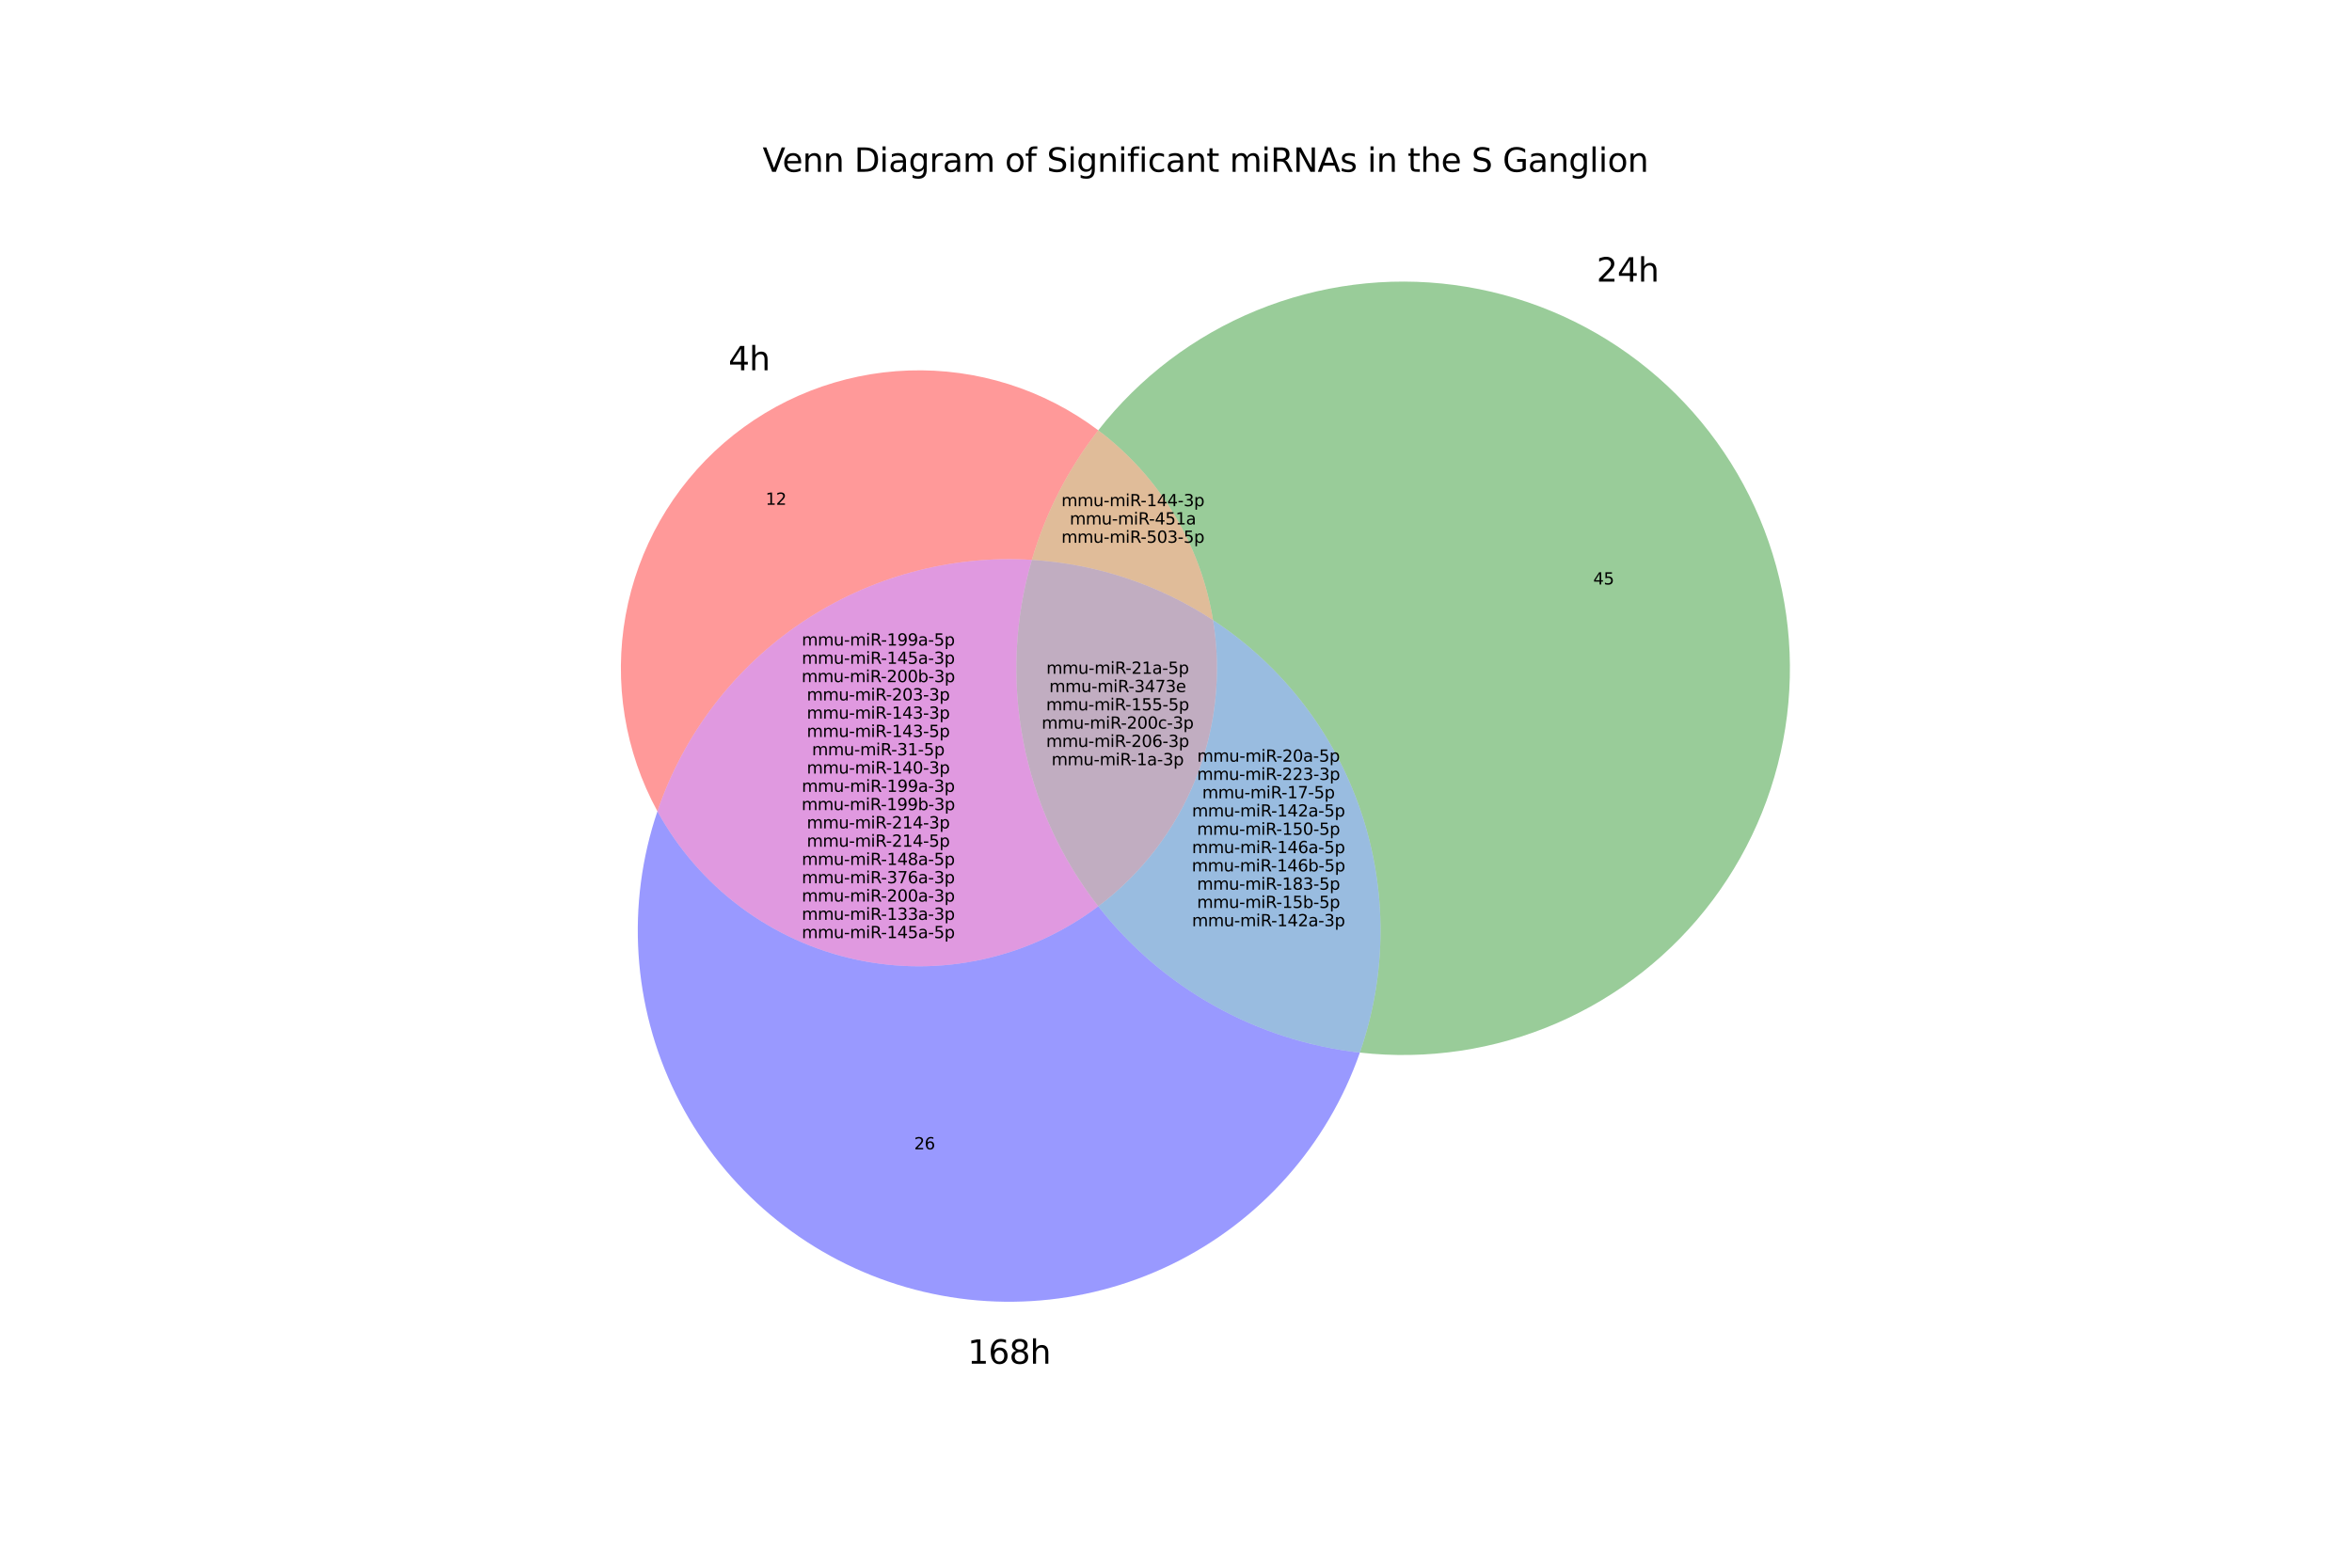 <?xml version="1.0" encoding="utf-8" standalone="no"?>
<!DOCTYPE svg PUBLIC "-//W3C//DTD SVG 1.1//EN"
  "http://www.w3.org/Graphics/SVG/1.1/DTD/svg11.dtd">
<svg xmlns:xlink="http://www.w3.org/1999/xlink" width="864pt" height="576pt" viewBox="0 0 864 576" xmlns="http://www.w3.org/2000/svg" version="1.1">
 <defs>
  <style type="text/css">*{stroke-linejoin: round; stroke-linecap: butt}</style>
 </defs>
 <g id="figure_1">
  <g id="patch_1">
   <path d="M 0 576 
L 864 576 
L 864 0 
L 0 0 
z
" style="fill: #ffffff"/>
  </g>
  <g id="axes_1">
   <g id="patch_2">
    <path d="M 403.444 158.103 
C 383.458 143.045 358.9 135.285 333.89 136.124 
C 308.88 136.964 284.898 146.353 265.966 162.717 
C 247.034 179.082 234.273 201.452 229.822 226.078 
C 225.372 250.703 229.497 276.125 241.504 298.081 
C 251.114 269.729 269.795 245.313 294.647 228.622 
C 319.5 211.931 349.168 203.876 379.049 205.707 
C 381.566 197.092 384.893 188.734 388.986 180.746 
C 393.08 172.759 397.921 165.177 403.444 158.103 
" clip-path="url(#pfe307de432)" style="fill: #ff0000; opacity: 0.4"/>
   </g>
   <g id="patch_3">
    <path d="M 403.444 158.103 
C 414.595 166.504 424.036 176.96 431.259 188.908 
C 438.481 200.856 443.352 214.075 445.608 227.852 
C 471.011 244.539 490.123 269.245 499.892 298.025 
C 509.661 326.805 509.537 358.041 499.542 386.743 
C 524.162 389.514 549.084 385.799 571.825 375.966 
C 594.566 366.134 614.344 350.522 629.19 330.687 
C 644.036 310.851 653.438 287.474 656.461 262.883 
C 659.484 238.293 656.023 213.334 646.423 190.494 
C 636.824 167.654 621.415 147.717 601.732 132.669 
C 582.05 117.622 558.769 107.981 534.211 104.707 
C 509.653 101.433 484.66 104.639 461.723 114.005 
C 438.786 123.371 418.692 138.575 403.444 158.103 
" clip-path="url(#pfe307de432)" style="fill: #008000; opacity: 0.4"/>
   </g>
   <g id="patch_4">
    <path d="M 403.444 158.103 
C 397.921 165.177 393.08 172.759 388.986 180.746 
C 384.893 188.734 381.566 197.092 379.049 205.707 
C 390.867 206.431 402.541 208.69 413.776 212.429 
C 425.011 216.167 435.712 221.352 445.608 227.852 
C 443.352 214.075 438.481 200.856 431.259 188.908 
C 424.036 176.96 414.595 166.504 403.444 158.103 
" clip-path="url(#pfe307de432)" style="fill: #b25900; opacity: 0.4"/>
   </g>
   <g id="patch_5">
    <path d="M 241.504 298.081 
C 229.925 332.242 232.354 369.638 248.254 402.014 
C 264.154 434.39 292.263 459.174 326.376 470.895 
C 360.488 482.616 397.894 480.343 430.336 464.578 
C 462.778 448.812 487.679 420.806 499.542 386.743 
C 480.754 384.628 462.576 378.784 446.075 369.555 
C 429.574 360.325 415.08 347.895 403.444 332.993 
C 390.892 342.45 376.449 349.094 361.1 352.473 
C 345.751 355.852 329.853 355.886 314.489 352.574 
C 299.126 349.262 284.654 342.68 272.061 333.278 
C 259.467 323.875 249.045 311.87 241.504 298.081 
" clip-path="url(#pfe307de432)" style="fill: #0000ff; opacity: 0.4"/>
   </g>
   <g id="patch_6">
    <path d="M 241.504 298.081 
C 249.045 311.87 259.467 323.875 272.061 333.278 
C 284.654 342.68 299.126 349.262 314.489 352.574 
C 329.853 355.886 345.751 355.852 361.1 352.473 
C 376.449 349.094 390.892 342.45 403.444 332.993 
C 389.576 315.232 380.13 294.424 375.889 272.293 
C 371.647 250.162 372.73 227.337 379.049 205.707 
C 349.168 203.876 319.5 211.931 294.647 228.622 
C 269.795 245.313 251.114 269.729 241.504 298.081 
" clip-path="url(#pfe307de432)" style="fill: #b200b2; opacity: 0.4"/>
   </g>
   <g id="patch_7">
    <path d="M 445.608 227.852 
C 448.835 247.555 446.612 267.769 439.181 286.3 
C 431.75 304.83 419.39 320.979 403.444 332.993 
C 415.08 347.895 429.574 360.325 446.075 369.555 
C 462.576 378.784 480.754 384.628 499.542 386.743 
C 509.537 358.041 509.661 326.805 499.892 298.025 
C 490.123 269.245 471.011 244.539 445.608 227.852 
" clip-path="url(#pfe307de432)" style="fill: #0059b2; opacity: 0.4"/>
   </g>
   <g id="patch_8">
    <path d="M 379.049 205.707 
C 372.73 227.337 371.647 250.162 375.889 272.293 
C 380.13 294.424 389.576 315.232 403.444 332.993 
C 419.39 320.979 431.75 304.83 439.181 286.3 
C 446.612 267.769 448.835 247.555 445.608 227.852 
C 435.712 221.352 425.011 216.167 413.776 212.429 
C 402.541 208.69 390.867 206.431 379.049 205.707 
" clip-path="url(#pfe307de432)" style="fill: #663366; opacity: 0.4"/>
   </g>
   <g id="text_1">
    <!-- 12 -->
    <g transform="translate(281.241 185.47) scale(0.06 -0.06)">
     <defs>
      <path id="DejaVuSans-31" d="M 794 531 
L 1825 531 
L 1825 4091 
L 703 3866 
L 703 4441 
L 1819 4666 
L 2450 4666 
L 2450 531 
L 3481 531 
L 3481 0 
L 794 0 
L 794 531 
z
" transform="scale(0.016)"/>
      <path id="DejaVuSans-32" d="M 1228 531 
L 3431 531 
L 3431 0 
L 469 0 
L 469 531 
Q 828 903 1448 1529 
Q 2069 2156 2228 2338 
Q 2531 2678 2651 2914 
Q 2772 3150 2772 3378 
Q 2772 3750 2511 3984 
Q 2250 4219 1831 4219 
Q 1534 4219 1204 4116 
Q 875 4013 500 3803 
L 500 4441 
Q 881 4594 1212 4672 
Q 1544 4750 1819 4750 
Q 2544 4750 2975 4387 
Q 3406 4025 3406 3419 
Q 3406 3131 3298 2873 
Q 3191 2616 2906 2266 
Q 2828 2175 2409 1742 
Q 1991 1309 1228 531 
z
" transform="scale(0.016)"/>
     </defs>
     <use xlink:href="#DejaVuSans-31"/>
     <use xlink:href="#DejaVuSans-32" x="63.623"/>
    </g>
   </g>
   <g id="text_2">
    <!-- 45 -->
    <g transform="translate(585.279 214.751) scale(0.06 -0.06)">
     <defs>
      <path id="DejaVuSans-34" d="M 2419 4116 
L 825 1625 
L 2419 1625 
L 2419 4116 
z
M 2253 4666 
L 3047 4666 
L 3047 1625 
L 3713 1625 
L 3713 1100 
L 3047 1100 
L 3047 0 
L 2419 0 
L 2419 1100 
L 313 1100 
L 313 1709 
L 2253 4666 
z
" transform="scale(0.016)"/>
      <path id="DejaVuSans-35" d="M 691 4666 
L 3169 4666 
L 3169 4134 
L 1269 4134 
L 1269 2991 
Q 1406 3038 1543 3061 
Q 1681 3084 1819 3084 
Q 2600 3084 3056 2656 
Q 3513 2228 3513 1497 
Q 3513 744 3044 326 
Q 2575 -91 1722 -91 
Q 1428 -91 1123 -41 
Q 819 9 494 109 
L 494 744 
Q 775 591 1075 516 
Q 1375 441 1709 441 
Q 2250 441 2565 725 
Q 2881 1009 2881 1497 
Q 2881 1984 2565 2268 
Q 2250 2553 1709 2553 
Q 1456 2553 1204 2497 
Q 953 2441 691 2322 
L 691 4666 
z
" transform="scale(0.016)"/>
     </defs>
     <use xlink:href="#DejaVuSans-34"/>
     <use xlink:href="#DejaVuSans-35" x="63.623"/>
    </g>
   </g>
   <g id="text_3">
    <!-- mmu-miR-144-3p -->
    <g transform="translate(389.899 185.987) scale(0.06 -0.06)">
     <defs>
      <path id="DejaVuSans-6d" d="M 3328 2828 
Q 3544 3216 3844 3400 
Q 4144 3584 4550 3584 
Q 5097 3584 5394 3201 
Q 5691 2819 5691 2113 
L 5691 0 
L 5113 0 
L 5113 2094 
Q 5113 2597 4934 2840 
Q 4756 3084 4391 3084 
Q 3944 3084 3684 2787 
Q 3425 2491 3425 1978 
L 3425 0 
L 2847 0 
L 2847 2094 
Q 2847 2600 2669 2842 
Q 2491 3084 2119 3084 
Q 1678 3084 1418 2786 
Q 1159 2488 1159 1978 
L 1159 0 
L 581 0 
L 581 3500 
L 1159 3500 
L 1159 2956 
Q 1356 3278 1631 3431 
Q 1906 3584 2284 3584 
Q 2666 3584 2933 3390 
Q 3200 3197 3328 2828 
z
" transform="scale(0.016)"/>
      <path id="DejaVuSans-75" d="M 544 1381 
L 544 3500 
L 1119 3500 
L 1119 1403 
Q 1119 906 1312 657 
Q 1506 409 1894 409 
Q 2359 409 2629 706 
Q 2900 1003 2900 1516 
L 2900 3500 
L 3475 3500 
L 3475 0 
L 2900 0 
L 2900 538 
Q 2691 219 2414 64 
Q 2138 -91 1772 -91 
Q 1169 -91 856 284 
Q 544 659 544 1381 
z
M 1991 3584 
L 1991 3584 
z
" transform="scale(0.016)"/>
      <path id="DejaVuSans-2d" d="M 313 2009 
L 1997 2009 
L 1997 1497 
L 313 1497 
L 313 2009 
z
" transform="scale(0.016)"/>
      <path id="DejaVuSans-69" d="M 603 3500 
L 1178 3500 
L 1178 0 
L 603 0 
L 603 3500 
z
M 603 4863 
L 1178 4863 
L 1178 4134 
L 603 4134 
L 603 4863 
z
" transform="scale(0.016)"/>
      <path id="DejaVuSans-52" d="M 2841 2188 
Q 3044 2119 3236 1894 
Q 3428 1669 3622 1275 
L 4263 0 
L 3584 0 
L 2988 1197 
Q 2756 1666 2539 1819 
Q 2322 1972 1947 1972 
L 1259 1972 
L 1259 0 
L 628 0 
L 628 4666 
L 2053 4666 
Q 2853 4666 3247 4331 
Q 3641 3997 3641 3322 
Q 3641 2881 3436 2590 
Q 3231 2300 2841 2188 
z
M 1259 4147 
L 1259 2491 
L 2053 2491 
Q 2509 2491 2742 2702 
Q 2975 2913 2975 3322 
Q 2975 3731 2742 3939 
Q 2509 4147 2053 4147 
L 1259 4147 
z
" transform="scale(0.016)"/>
      <path id="DejaVuSans-33" d="M 2597 2516 
Q 3050 2419 3304 2112 
Q 3559 1806 3559 1356 
Q 3559 666 3084 287 
Q 2609 -91 1734 -91 
Q 1441 -91 1130 -33 
Q 819 25 488 141 
L 488 750 
Q 750 597 1062 519 
Q 1375 441 1716 441 
Q 2309 441 2620 675 
Q 2931 909 2931 1356 
Q 2931 1769 2642 2001 
Q 2353 2234 1838 2234 
L 1294 2234 
L 1294 2753 
L 1863 2753 
Q 2328 2753 2575 2939 
Q 2822 3125 2822 3475 
Q 2822 3834 2567 4026 
Q 2313 4219 1838 4219 
Q 1578 4219 1281 4162 
Q 984 4106 628 3988 
L 628 4550 
Q 988 4650 1302 4700 
Q 1616 4750 1894 4750 
Q 2613 4750 3031 4423 
Q 3450 4097 3450 3541 
Q 3450 3153 3228 2886 
Q 3006 2619 2597 2516 
z
" transform="scale(0.016)"/>
      <path id="DejaVuSans-70" d="M 1159 525 
L 1159 -1331 
L 581 -1331 
L 581 3500 
L 1159 3500 
L 1159 2969 
Q 1341 3281 1617 3432 
Q 1894 3584 2278 3584 
Q 2916 3584 3314 3078 
Q 3713 2572 3713 1747 
Q 3713 922 3314 415 
Q 2916 -91 2278 -91 
Q 1894 -91 1617 61 
Q 1341 213 1159 525 
z
M 3116 1747 
Q 3116 2381 2855 2742 
Q 2594 3103 2138 3103 
Q 1681 3103 1420 2742 
Q 1159 2381 1159 1747 
Q 1159 1113 1420 752 
Q 1681 391 2138 391 
Q 2594 391 2855 752 
Q 3116 1113 3116 1747 
z
" transform="scale(0.016)"/>
     </defs>
     <use xlink:href="#DejaVuSans-6d"/>
     <use xlink:href="#DejaVuSans-6d" x="97.412"/>
     <use xlink:href="#DejaVuSans-75" x="194.824"/>
     <use xlink:href="#DejaVuSans-2d" x="258.203"/>
     <use xlink:href="#DejaVuSans-6d" x="294.287"/>
     <use xlink:href="#DejaVuSans-69" x="391.699"/>
     <use xlink:href="#DejaVuSans-52" x="419.482"/>
     <use xlink:href="#DejaVuSans-2d" x="484.965"/>
     <use xlink:href="#DejaVuSans-31" x="521.049"/>
     <use xlink:href="#DejaVuSans-34" x="584.672"/>
     <use xlink:href="#DejaVuSans-34" x="648.295"/>
     <use xlink:href="#DejaVuSans-2d" x="711.918"/>
     <use xlink:href="#DejaVuSans-33" x="748.002"/>
     <use xlink:href="#DejaVuSans-70" x="811.625"/>
    </g>
    <!-- mmu-miR-451a -->
    <g transform="translate(392.956 192.705) scale(0.06 -0.06)">
     <defs>
      <path id="DejaVuSans-61" d="M 2194 1759 
Q 1497 1759 1228 1600 
Q 959 1441 959 1056 
Q 959 750 1161 570 
Q 1363 391 1709 391 
Q 2188 391 2477 730 
Q 2766 1069 2766 1631 
L 2766 1759 
L 2194 1759 
z
M 3341 1997 
L 3341 0 
L 2766 0 
L 2766 531 
Q 2569 213 2275 61 
Q 1981 -91 1556 -91 
Q 1019 -91 701 211 
Q 384 513 384 1019 
Q 384 1609 779 1909 
Q 1175 2209 1959 2209 
L 2766 2209 
L 2766 2266 
Q 2766 2663 2505 2880 
Q 2244 3097 1772 3097 
Q 1472 3097 1187 3025 
Q 903 2953 641 2809 
L 641 3341 
Q 956 3463 1253 3523 
Q 1550 3584 1831 3584 
Q 2591 3584 2966 3190 
Q 3341 2797 3341 1997 
z
" transform="scale(0.016)"/>
     </defs>
     <use xlink:href="#DejaVuSans-6d"/>
     <use xlink:href="#DejaVuSans-6d" x="97.412"/>
     <use xlink:href="#DejaVuSans-75" x="194.824"/>
     <use xlink:href="#DejaVuSans-2d" x="258.203"/>
     <use xlink:href="#DejaVuSans-6d" x="294.287"/>
     <use xlink:href="#DejaVuSans-69" x="391.699"/>
     <use xlink:href="#DejaVuSans-52" x="419.482"/>
     <use xlink:href="#DejaVuSans-2d" x="484.965"/>
     <use xlink:href="#DejaVuSans-34" x="521.049"/>
     <use xlink:href="#DejaVuSans-35" x="584.672"/>
     <use xlink:href="#DejaVuSans-31" x="648.295"/>
     <use xlink:href="#DejaVuSans-61" x="711.918"/>
    </g>
    <!-- mmu-miR-503-5p -->
    <g transform="translate(389.899 199.424) scale(0.06 -0.06)">
     <defs>
      <path id="DejaVuSans-30" d="M 2034 4250 
Q 1547 4250 1301 3770 
Q 1056 3291 1056 2328 
Q 1056 1369 1301 889 
Q 1547 409 2034 409 
Q 2525 409 2770 889 
Q 3016 1369 3016 2328 
Q 3016 3291 2770 3770 
Q 2525 4250 2034 4250 
z
M 2034 4750 
Q 2819 4750 3233 4129 
Q 3647 3509 3647 2328 
Q 3647 1150 3233 529 
Q 2819 -91 2034 -91 
Q 1250 -91 836 529 
Q 422 1150 422 2328 
Q 422 3509 836 4129 
Q 1250 4750 2034 4750 
z
" transform="scale(0.016)"/>
     </defs>
     <use xlink:href="#DejaVuSans-6d"/>
     <use xlink:href="#DejaVuSans-6d" x="97.412"/>
     <use xlink:href="#DejaVuSans-75" x="194.824"/>
     <use xlink:href="#DejaVuSans-2d" x="258.203"/>
     <use xlink:href="#DejaVuSans-6d" x="294.287"/>
     <use xlink:href="#DejaVuSans-69" x="391.699"/>
     <use xlink:href="#DejaVuSans-52" x="419.482"/>
     <use xlink:href="#DejaVuSans-2d" x="484.965"/>
     <use xlink:href="#DejaVuSans-35" x="521.049"/>
     <use xlink:href="#DejaVuSans-30" x="584.672"/>
     <use xlink:href="#DejaVuSans-33" x="648.295"/>
     <use xlink:href="#DejaVuSans-2d" x="711.918"/>
     <use xlink:href="#DejaVuSans-35" x="748.002"/>
     <use xlink:href="#DejaVuSans-70" x="811.625"/>
    </g>
    <!--  -->
    <g transform="translate(416.152 206.143) scale(0.06 -0.06)"/>
   </g>
   <g id="text_4">
    <!-- 26 -->
    <g transform="translate(335.819 422.297) scale(0.06 -0.06)">
     <defs>
      <path id="DejaVuSans-36" d="M 2113 2584 
Q 1688 2584 1439 2293 
Q 1191 2003 1191 1497 
Q 1191 994 1439 701 
Q 1688 409 2113 409 
Q 2538 409 2786 701 
Q 3034 994 3034 1497 
Q 3034 2003 2786 2293 
Q 2538 2584 2113 2584 
z
M 3366 4563 
L 3366 3988 
Q 3128 4100 2886 4159 
Q 2644 4219 2406 4219 
Q 1781 4219 1451 3797 
Q 1122 3375 1075 2522 
Q 1259 2794 1537 2939 
Q 1816 3084 2150 3084 
Q 2853 3084 3261 2657 
Q 3669 2231 3669 1497 
Q 3669 778 3244 343 
Q 2819 -91 2113 -91 
Q 1303 -91 875 529 
Q 447 1150 447 2328 
Q 447 3434 972 4092 
Q 1497 4750 2381 4750 
Q 2619 4750 2861 4703 
Q 3103 4656 3366 4563 
z
" transform="scale(0.016)"/>
     </defs>
     <use xlink:href="#DejaVuSans-32"/>
     <use xlink:href="#DejaVuSans-36" x="63.623"/>
    </g>
   </g>
   <g id="text_5">
    <!-- mmu-miR-199a-5p -->
    <g transform="translate(294.527 237.192) scale(0.06 -0.06)">
     <defs>
      <path id="DejaVuSans-39" d="M 703 97 
L 703 672 
Q 941 559 1184 500 
Q 1428 441 1663 441 
Q 2288 441 2617 861 
Q 2947 1281 2994 2138 
Q 2813 1869 2534 1725 
Q 2256 1581 1919 1581 
Q 1219 1581 811 2004 
Q 403 2428 403 3163 
Q 403 3881 828 4315 
Q 1253 4750 1959 4750 
Q 2769 4750 3195 4129 
Q 3622 3509 3622 2328 
Q 3622 1225 3098 567 
Q 2575 -91 1691 -91 
Q 1453 -91 1209 -44 
Q 966 3 703 97 
z
M 1959 2075 
Q 2384 2075 2632 2365 
Q 2881 2656 2881 3163 
Q 2881 3666 2632 3958 
Q 2384 4250 1959 4250 
Q 1534 4250 1286 3958 
Q 1038 3666 1038 3163 
Q 1038 2656 1286 2365 
Q 1534 2075 1959 2075 
z
" transform="scale(0.016)"/>
     </defs>
     <use xlink:href="#DejaVuSans-6d"/>
     <use xlink:href="#DejaVuSans-6d" x="97.412"/>
     <use xlink:href="#DejaVuSans-75" x="194.824"/>
     <use xlink:href="#DejaVuSans-2d" x="258.203"/>
     <use xlink:href="#DejaVuSans-6d" x="294.287"/>
     <use xlink:href="#DejaVuSans-69" x="391.699"/>
     <use xlink:href="#DejaVuSans-52" x="419.482"/>
     <use xlink:href="#DejaVuSans-2d" x="484.965"/>
     <use xlink:href="#DejaVuSans-31" x="521.049"/>
     <use xlink:href="#DejaVuSans-39" x="584.672"/>
     <use xlink:href="#DejaVuSans-39" x="648.295"/>
     <use xlink:href="#DejaVuSans-61" x="711.918"/>
     <use xlink:href="#DejaVuSans-2d" x="773.197"/>
     <use xlink:href="#DejaVuSans-35" x="809.281"/>
     <use xlink:href="#DejaVuSans-70" x="872.904"/>
    </g>
    <!-- mmu-miR-145a-3p -->
    <g transform="translate(294.527 243.911) scale(0.06 -0.06)">
     <use xlink:href="#DejaVuSans-6d"/>
     <use xlink:href="#DejaVuSans-6d" x="97.412"/>
     <use xlink:href="#DejaVuSans-75" x="194.824"/>
     <use xlink:href="#DejaVuSans-2d" x="258.203"/>
     <use xlink:href="#DejaVuSans-6d" x="294.287"/>
     <use xlink:href="#DejaVuSans-69" x="391.699"/>
     <use xlink:href="#DejaVuSans-52" x="419.482"/>
     <use xlink:href="#DejaVuSans-2d" x="484.965"/>
     <use xlink:href="#DejaVuSans-31" x="521.049"/>
     <use xlink:href="#DejaVuSans-34" x="584.672"/>
     <use xlink:href="#DejaVuSans-35" x="648.295"/>
     <use xlink:href="#DejaVuSans-61" x="711.918"/>
     <use xlink:href="#DejaVuSans-2d" x="773.197"/>
     <use xlink:href="#DejaVuSans-33" x="809.281"/>
     <use xlink:href="#DejaVuSans-70" x="872.904"/>
    </g>
    <!-- mmu-miR-200b-3p -->
    <g transform="translate(294.461 250.63) scale(0.06 -0.06)">
     <defs>
      <path id="DejaVuSans-62" d="M 3116 1747 
Q 3116 2381 2855 2742 
Q 2594 3103 2138 3103 
Q 1681 3103 1420 2742 
Q 1159 2381 1159 1747 
Q 1159 1113 1420 752 
Q 1681 391 2138 391 
Q 2594 391 2855 752 
Q 3116 1113 3116 1747 
z
M 1159 2969 
Q 1341 3281 1617 3432 
Q 1894 3584 2278 3584 
Q 2916 3584 3314 3078 
Q 3713 2572 3713 1747 
Q 3713 922 3314 415 
Q 2916 -91 2278 -91 
Q 1894 -91 1617 61 
Q 1341 213 1159 525 
L 1159 0 
L 581 0 
L 581 4863 
L 1159 4863 
L 1159 2969 
z
" transform="scale(0.016)"/>
     </defs>
     <use xlink:href="#DejaVuSans-6d"/>
     <use xlink:href="#DejaVuSans-6d" x="97.412"/>
     <use xlink:href="#DejaVuSans-75" x="194.824"/>
     <use xlink:href="#DejaVuSans-2d" x="258.203"/>
     <use xlink:href="#DejaVuSans-6d" x="294.287"/>
     <use xlink:href="#DejaVuSans-69" x="391.699"/>
     <use xlink:href="#DejaVuSans-52" x="419.482"/>
     <use xlink:href="#DejaVuSans-2d" x="484.965"/>
     <use xlink:href="#DejaVuSans-32" x="521.049"/>
     <use xlink:href="#DejaVuSans-30" x="584.672"/>
     <use xlink:href="#DejaVuSans-30" x="648.295"/>
     <use xlink:href="#DejaVuSans-62" x="711.918"/>
     <use xlink:href="#DejaVuSans-2d" x="775.395"/>
     <use xlink:href="#DejaVuSans-33" x="811.479"/>
     <use xlink:href="#DejaVuSans-70" x="875.102"/>
    </g>
    <!-- mmu-miR-203-3p -->
    <g transform="translate(296.366 257.349) scale(0.06 -0.06)">
     <use xlink:href="#DejaVuSans-6d"/>
     <use xlink:href="#DejaVuSans-6d" x="97.412"/>
     <use xlink:href="#DejaVuSans-75" x="194.824"/>
     <use xlink:href="#DejaVuSans-2d" x="258.203"/>
     <use xlink:href="#DejaVuSans-6d" x="294.287"/>
     <use xlink:href="#DejaVuSans-69" x="391.699"/>
     <use xlink:href="#DejaVuSans-52" x="419.482"/>
     <use xlink:href="#DejaVuSans-2d" x="484.965"/>
     <use xlink:href="#DejaVuSans-32" x="521.049"/>
     <use xlink:href="#DejaVuSans-30" x="584.672"/>
     <use xlink:href="#DejaVuSans-33" x="648.295"/>
     <use xlink:href="#DejaVuSans-2d" x="711.918"/>
     <use xlink:href="#DejaVuSans-33" x="748.002"/>
     <use xlink:href="#DejaVuSans-70" x="811.625"/>
    </g>
    <!-- mmu-miR-143-3p -->
    <g transform="translate(296.366 264.067) scale(0.06 -0.06)">
     <use xlink:href="#DejaVuSans-6d"/>
     <use xlink:href="#DejaVuSans-6d" x="97.412"/>
     <use xlink:href="#DejaVuSans-75" x="194.824"/>
     <use xlink:href="#DejaVuSans-2d" x="258.203"/>
     <use xlink:href="#DejaVuSans-6d" x="294.287"/>
     <use xlink:href="#DejaVuSans-69" x="391.699"/>
     <use xlink:href="#DejaVuSans-52" x="419.482"/>
     <use xlink:href="#DejaVuSans-2d" x="484.965"/>
     <use xlink:href="#DejaVuSans-31" x="521.049"/>
     <use xlink:href="#DejaVuSans-34" x="584.672"/>
     <use xlink:href="#DejaVuSans-33" x="648.295"/>
     <use xlink:href="#DejaVuSans-2d" x="711.918"/>
     <use xlink:href="#DejaVuSans-33" x="748.002"/>
     <use xlink:href="#DejaVuSans-70" x="811.625"/>
    </g>
    <!-- mmu-miR-143-5p -->
    <g transform="translate(296.366 270.786) scale(0.06 -0.06)">
     <use xlink:href="#DejaVuSans-6d"/>
     <use xlink:href="#DejaVuSans-6d" x="97.412"/>
     <use xlink:href="#DejaVuSans-75" x="194.824"/>
     <use xlink:href="#DejaVuSans-2d" x="258.203"/>
     <use xlink:href="#DejaVuSans-6d" x="294.287"/>
     <use xlink:href="#DejaVuSans-69" x="391.699"/>
     <use xlink:href="#DejaVuSans-52" x="419.482"/>
     <use xlink:href="#DejaVuSans-2d" x="484.965"/>
     <use xlink:href="#DejaVuSans-31" x="521.049"/>
     <use xlink:href="#DejaVuSans-34" x="584.672"/>
     <use xlink:href="#DejaVuSans-33" x="648.295"/>
     <use xlink:href="#DejaVuSans-2d" x="711.918"/>
     <use xlink:href="#DejaVuSans-35" x="748.002"/>
     <use xlink:href="#DejaVuSans-70" x="811.625"/>
    </g>
    <!-- mmu-miR-31-5p -->
    <g transform="translate(298.274 277.505) scale(0.06 -0.06)">
     <use xlink:href="#DejaVuSans-6d"/>
     <use xlink:href="#DejaVuSans-6d" x="97.412"/>
     <use xlink:href="#DejaVuSans-75" x="194.824"/>
     <use xlink:href="#DejaVuSans-2d" x="258.203"/>
     <use xlink:href="#DejaVuSans-6d" x="294.287"/>
     <use xlink:href="#DejaVuSans-69" x="391.699"/>
     <use xlink:href="#DejaVuSans-52" x="419.482"/>
     <use xlink:href="#DejaVuSans-2d" x="484.965"/>
     <use xlink:href="#DejaVuSans-33" x="521.049"/>
     <use xlink:href="#DejaVuSans-31" x="584.672"/>
     <use xlink:href="#DejaVuSans-2d" x="648.295"/>
     <use xlink:href="#DejaVuSans-35" x="684.379"/>
     <use xlink:href="#DejaVuSans-70" x="748.002"/>
    </g>
    <!-- mmu-miR-140-3p -->
    <g transform="translate(296.366 284.223) scale(0.06 -0.06)">
     <use xlink:href="#DejaVuSans-6d"/>
     <use xlink:href="#DejaVuSans-6d" x="97.412"/>
     <use xlink:href="#DejaVuSans-75" x="194.824"/>
     <use xlink:href="#DejaVuSans-2d" x="258.203"/>
     <use xlink:href="#DejaVuSans-6d" x="294.287"/>
     <use xlink:href="#DejaVuSans-69" x="391.699"/>
     <use xlink:href="#DejaVuSans-52" x="419.482"/>
     <use xlink:href="#DejaVuSans-2d" x="484.965"/>
     <use xlink:href="#DejaVuSans-31" x="521.049"/>
     <use xlink:href="#DejaVuSans-34" x="584.672"/>
     <use xlink:href="#DejaVuSans-30" x="648.295"/>
     <use xlink:href="#DejaVuSans-2d" x="711.918"/>
     <use xlink:href="#DejaVuSans-33" x="748.002"/>
     <use xlink:href="#DejaVuSans-70" x="811.625"/>
    </g>
    <!-- mmu-miR-199a-3p -->
    <g transform="translate(294.527 290.942) scale(0.06 -0.06)">
     <use xlink:href="#DejaVuSans-6d"/>
     <use xlink:href="#DejaVuSans-6d" x="97.412"/>
     <use xlink:href="#DejaVuSans-75" x="194.824"/>
     <use xlink:href="#DejaVuSans-2d" x="258.203"/>
     <use xlink:href="#DejaVuSans-6d" x="294.287"/>
     <use xlink:href="#DejaVuSans-69" x="391.699"/>
     <use xlink:href="#DejaVuSans-52" x="419.482"/>
     <use xlink:href="#DejaVuSans-2d" x="484.965"/>
     <use xlink:href="#DejaVuSans-31" x="521.049"/>
     <use xlink:href="#DejaVuSans-39" x="584.672"/>
     <use xlink:href="#DejaVuSans-39" x="648.295"/>
     <use xlink:href="#DejaVuSans-61" x="711.918"/>
     <use xlink:href="#DejaVuSans-2d" x="773.197"/>
     <use xlink:href="#DejaVuSans-33" x="809.281"/>
     <use xlink:href="#DejaVuSans-70" x="872.904"/>
    </g>
    <!-- mmu-miR-199b-3p -->
    <g transform="translate(294.461 297.661) scale(0.06 -0.06)">
     <use xlink:href="#DejaVuSans-6d"/>
     <use xlink:href="#DejaVuSans-6d" x="97.412"/>
     <use xlink:href="#DejaVuSans-75" x="194.824"/>
     <use xlink:href="#DejaVuSans-2d" x="258.203"/>
     <use xlink:href="#DejaVuSans-6d" x="294.287"/>
     <use xlink:href="#DejaVuSans-69" x="391.699"/>
     <use xlink:href="#DejaVuSans-52" x="419.482"/>
     <use xlink:href="#DejaVuSans-2d" x="484.965"/>
     <use xlink:href="#DejaVuSans-31" x="521.049"/>
     <use xlink:href="#DejaVuSans-39" x="584.672"/>
     <use xlink:href="#DejaVuSans-39" x="648.295"/>
     <use xlink:href="#DejaVuSans-62" x="711.918"/>
     <use xlink:href="#DejaVuSans-2d" x="775.395"/>
     <use xlink:href="#DejaVuSans-33" x="811.479"/>
     <use xlink:href="#DejaVuSans-70" x="875.102"/>
    </g>
    <!-- mmu-miR-214-3p -->
    <g transform="translate(296.366 304.379) scale(0.06 -0.06)">
     <use xlink:href="#DejaVuSans-6d"/>
     <use xlink:href="#DejaVuSans-6d" x="97.412"/>
     <use xlink:href="#DejaVuSans-75" x="194.824"/>
     <use xlink:href="#DejaVuSans-2d" x="258.203"/>
     <use xlink:href="#DejaVuSans-6d" x="294.287"/>
     <use xlink:href="#DejaVuSans-69" x="391.699"/>
     <use xlink:href="#DejaVuSans-52" x="419.482"/>
     <use xlink:href="#DejaVuSans-2d" x="484.965"/>
     <use xlink:href="#DejaVuSans-32" x="521.049"/>
     <use xlink:href="#DejaVuSans-31" x="584.672"/>
     <use xlink:href="#DejaVuSans-34" x="648.295"/>
     <use xlink:href="#DejaVuSans-2d" x="711.918"/>
     <use xlink:href="#DejaVuSans-33" x="748.002"/>
     <use xlink:href="#DejaVuSans-70" x="811.625"/>
    </g>
    <!-- mmu-miR-214-5p -->
    <g transform="translate(296.366 311.098) scale(0.06 -0.06)">
     <use xlink:href="#DejaVuSans-6d"/>
     <use xlink:href="#DejaVuSans-6d" x="97.412"/>
     <use xlink:href="#DejaVuSans-75" x="194.824"/>
     <use xlink:href="#DejaVuSans-2d" x="258.203"/>
     <use xlink:href="#DejaVuSans-6d" x="294.287"/>
     <use xlink:href="#DejaVuSans-69" x="391.699"/>
     <use xlink:href="#DejaVuSans-52" x="419.482"/>
     <use xlink:href="#DejaVuSans-2d" x="484.965"/>
     <use xlink:href="#DejaVuSans-32" x="521.049"/>
     <use xlink:href="#DejaVuSans-31" x="584.672"/>
     <use xlink:href="#DejaVuSans-34" x="648.295"/>
     <use xlink:href="#DejaVuSans-2d" x="711.918"/>
     <use xlink:href="#DejaVuSans-35" x="748.002"/>
     <use xlink:href="#DejaVuSans-70" x="811.625"/>
    </g>
    <!-- mmu-miR-148a-5p -->
    <g transform="translate(294.527 317.817) scale(0.06 -0.06)">
     <defs>
      <path id="DejaVuSans-38" d="M 2034 2216 
Q 1584 2216 1326 1975 
Q 1069 1734 1069 1313 
Q 1069 891 1326 650 
Q 1584 409 2034 409 
Q 2484 409 2743 651 
Q 3003 894 3003 1313 
Q 3003 1734 2745 1975 
Q 2488 2216 2034 2216 
z
M 1403 2484 
Q 997 2584 770 2862 
Q 544 3141 544 3541 
Q 544 4100 942 4425 
Q 1341 4750 2034 4750 
Q 2731 4750 3128 4425 
Q 3525 4100 3525 3541 
Q 3525 3141 3298 2862 
Q 3072 2584 2669 2484 
Q 3125 2378 3379 2068 
Q 3634 1759 3634 1313 
Q 3634 634 3220 271 
Q 2806 -91 2034 -91 
Q 1263 -91 848 271 
Q 434 634 434 1313 
Q 434 1759 690 2068 
Q 947 2378 1403 2484 
z
M 1172 3481 
Q 1172 3119 1398 2916 
Q 1625 2713 2034 2713 
Q 2441 2713 2670 2916 
Q 2900 3119 2900 3481 
Q 2900 3844 2670 4047 
Q 2441 4250 2034 4250 
Q 1625 4250 1398 4047 
Q 1172 3844 1172 3481 
z
" transform="scale(0.016)"/>
     </defs>
     <use xlink:href="#DejaVuSans-6d"/>
     <use xlink:href="#DejaVuSans-6d" x="97.412"/>
     <use xlink:href="#DejaVuSans-75" x="194.824"/>
     <use xlink:href="#DejaVuSans-2d" x="258.203"/>
     <use xlink:href="#DejaVuSans-6d" x="294.287"/>
     <use xlink:href="#DejaVuSans-69" x="391.699"/>
     <use xlink:href="#DejaVuSans-52" x="419.482"/>
     <use xlink:href="#DejaVuSans-2d" x="484.965"/>
     <use xlink:href="#DejaVuSans-31" x="521.049"/>
     <use xlink:href="#DejaVuSans-34" x="584.672"/>
     <use xlink:href="#DejaVuSans-38" x="648.295"/>
     <use xlink:href="#DejaVuSans-61" x="711.918"/>
     <use xlink:href="#DejaVuSans-2d" x="773.197"/>
     <use xlink:href="#DejaVuSans-35" x="809.281"/>
     <use xlink:href="#DejaVuSans-70" x="872.904"/>
    </g>
    <!-- mmu-miR-376a-3p -->
    <g transform="translate(294.527 324.535) scale(0.06 -0.06)">
     <defs>
      <path id="DejaVuSans-37" d="M 525 4666 
L 3525 4666 
L 3525 4397 
L 1831 0 
L 1172 0 
L 2766 4134 
L 525 4134 
L 525 4666 
z
" transform="scale(0.016)"/>
     </defs>
     <use xlink:href="#DejaVuSans-6d"/>
     <use xlink:href="#DejaVuSans-6d" x="97.412"/>
     <use xlink:href="#DejaVuSans-75" x="194.824"/>
     <use xlink:href="#DejaVuSans-2d" x="258.203"/>
     <use xlink:href="#DejaVuSans-6d" x="294.287"/>
     <use xlink:href="#DejaVuSans-69" x="391.699"/>
     <use xlink:href="#DejaVuSans-52" x="419.482"/>
     <use xlink:href="#DejaVuSans-2d" x="484.965"/>
     <use xlink:href="#DejaVuSans-33" x="521.049"/>
     <use xlink:href="#DejaVuSans-37" x="584.672"/>
     <use xlink:href="#DejaVuSans-36" x="648.295"/>
     <use xlink:href="#DejaVuSans-61" x="711.918"/>
     <use xlink:href="#DejaVuSans-2d" x="773.197"/>
     <use xlink:href="#DejaVuSans-33" x="809.281"/>
     <use xlink:href="#DejaVuSans-70" x="872.904"/>
    </g>
    <!-- mmu-miR-200a-3p -->
    <g transform="translate(294.527 331.254) scale(0.06 -0.06)">
     <use xlink:href="#DejaVuSans-6d"/>
     <use xlink:href="#DejaVuSans-6d" x="97.412"/>
     <use xlink:href="#DejaVuSans-75" x="194.824"/>
     <use xlink:href="#DejaVuSans-2d" x="258.203"/>
     <use xlink:href="#DejaVuSans-6d" x="294.287"/>
     <use xlink:href="#DejaVuSans-69" x="391.699"/>
     <use xlink:href="#DejaVuSans-52" x="419.482"/>
     <use xlink:href="#DejaVuSans-2d" x="484.965"/>
     <use xlink:href="#DejaVuSans-32" x="521.049"/>
     <use xlink:href="#DejaVuSans-30" x="584.672"/>
     <use xlink:href="#DejaVuSans-30" x="648.295"/>
     <use xlink:href="#DejaVuSans-61" x="711.918"/>
     <use xlink:href="#DejaVuSans-2d" x="773.197"/>
     <use xlink:href="#DejaVuSans-33" x="809.281"/>
     <use xlink:href="#DejaVuSans-70" x="872.904"/>
    </g>
    <!-- mmu-miR-133a-3p -->
    <g transform="translate(294.527 337.973) scale(0.06 -0.06)">
     <use xlink:href="#DejaVuSans-6d"/>
     <use xlink:href="#DejaVuSans-6d" x="97.412"/>
     <use xlink:href="#DejaVuSans-75" x="194.824"/>
     <use xlink:href="#DejaVuSans-2d" x="258.203"/>
     <use xlink:href="#DejaVuSans-6d" x="294.287"/>
     <use xlink:href="#DejaVuSans-69" x="391.699"/>
     <use xlink:href="#DejaVuSans-52" x="419.482"/>
     <use xlink:href="#DejaVuSans-2d" x="484.965"/>
     <use xlink:href="#DejaVuSans-31" x="521.049"/>
     <use xlink:href="#DejaVuSans-33" x="584.672"/>
     <use xlink:href="#DejaVuSans-33" x="648.295"/>
     <use xlink:href="#DejaVuSans-61" x="711.918"/>
     <use xlink:href="#DejaVuSans-2d" x="773.197"/>
     <use xlink:href="#DejaVuSans-33" x="809.281"/>
     <use xlink:href="#DejaVuSans-70" x="872.904"/>
    </g>
    <!-- mmu-miR-145a-5p -->
    <g transform="translate(294.527 344.691) scale(0.06 -0.06)">
     <use xlink:href="#DejaVuSans-6d"/>
     <use xlink:href="#DejaVuSans-6d" x="97.412"/>
     <use xlink:href="#DejaVuSans-75" x="194.824"/>
     <use xlink:href="#DejaVuSans-2d" x="258.203"/>
     <use xlink:href="#DejaVuSans-6d" x="294.287"/>
     <use xlink:href="#DejaVuSans-69" x="391.699"/>
     <use xlink:href="#DejaVuSans-52" x="419.482"/>
     <use xlink:href="#DejaVuSans-2d" x="484.965"/>
     <use xlink:href="#DejaVuSans-31" x="521.049"/>
     <use xlink:href="#DejaVuSans-34" x="584.672"/>
     <use xlink:href="#DejaVuSans-35" x="648.295"/>
     <use xlink:href="#DejaVuSans-61" x="711.918"/>
     <use xlink:href="#DejaVuSans-2d" x="773.197"/>
     <use xlink:href="#DejaVuSans-35" x="809.281"/>
     <use xlink:href="#DejaVuSans-70" x="872.904"/>
    </g>
    <!--  -->
    <g transform="translate(322.618 351.41) scale(0.06 -0.06)"/>
   </g>
   <g id="text_6">
    <!-- mmu-miR-20a-5p -->
    <g transform="translate(439.779 279.856) scale(0.06 -0.06)">
     <use xlink:href="#DejaVuSans-6d"/>
     <use xlink:href="#DejaVuSans-6d" x="97.412"/>
     <use xlink:href="#DejaVuSans-75" x="194.824"/>
     <use xlink:href="#DejaVuSans-2d" x="258.203"/>
     <use xlink:href="#DejaVuSans-6d" x="294.287"/>
     <use xlink:href="#DejaVuSans-69" x="391.699"/>
     <use xlink:href="#DejaVuSans-52" x="419.482"/>
     <use xlink:href="#DejaVuSans-2d" x="484.965"/>
     <use xlink:href="#DejaVuSans-32" x="521.049"/>
     <use xlink:href="#DejaVuSans-30" x="584.672"/>
     <use xlink:href="#DejaVuSans-61" x="648.295"/>
     <use xlink:href="#DejaVuSans-2d" x="709.574"/>
     <use xlink:href="#DejaVuSans-35" x="745.658"/>
     <use xlink:href="#DejaVuSans-70" x="809.281"/>
    </g>
    <!-- mmu-miR-223-3p -->
    <g transform="translate(439.709 286.575) scale(0.06 -0.06)">
     <use xlink:href="#DejaVuSans-6d"/>
     <use xlink:href="#DejaVuSans-6d" x="97.412"/>
     <use xlink:href="#DejaVuSans-75" x="194.824"/>
     <use xlink:href="#DejaVuSans-2d" x="258.203"/>
     <use xlink:href="#DejaVuSans-6d" x="294.287"/>
     <use xlink:href="#DejaVuSans-69" x="391.699"/>
     <use xlink:href="#DejaVuSans-52" x="419.482"/>
     <use xlink:href="#DejaVuSans-2d" x="484.965"/>
     <use xlink:href="#DejaVuSans-32" x="521.049"/>
     <use xlink:href="#DejaVuSans-32" x="584.672"/>
     <use xlink:href="#DejaVuSans-33" x="648.295"/>
     <use xlink:href="#DejaVuSans-2d" x="711.918"/>
     <use xlink:href="#DejaVuSans-33" x="748.002"/>
     <use xlink:href="#DejaVuSans-70" x="811.625"/>
    </g>
    <!-- mmu-miR-17-5p -->
    <g transform="translate(441.618 293.294) scale(0.06 -0.06)">
     <use xlink:href="#DejaVuSans-6d"/>
     <use xlink:href="#DejaVuSans-6d" x="97.412"/>
     <use xlink:href="#DejaVuSans-75" x="194.824"/>
     <use xlink:href="#DejaVuSans-2d" x="258.203"/>
     <use xlink:href="#DejaVuSans-6d" x="294.287"/>
     <use xlink:href="#DejaVuSans-69" x="391.699"/>
     <use xlink:href="#DejaVuSans-52" x="419.482"/>
     <use xlink:href="#DejaVuSans-2d" x="484.965"/>
     <use xlink:href="#DejaVuSans-31" x="521.049"/>
     <use xlink:href="#DejaVuSans-37" x="584.672"/>
     <use xlink:href="#DejaVuSans-2d" x="648.295"/>
     <use xlink:href="#DejaVuSans-35" x="684.379"/>
     <use xlink:href="#DejaVuSans-70" x="748.002"/>
    </g>
    <!-- mmu-miR-142a-5p -->
    <g transform="translate(437.871 300.012) scale(0.06 -0.06)">
     <use xlink:href="#DejaVuSans-6d"/>
     <use xlink:href="#DejaVuSans-6d" x="97.412"/>
     <use xlink:href="#DejaVuSans-75" x="194.824"/>
     <use xlink:href="#DejaVuSans-2d" x="258.203"/>
     <use xlink:href="#DejaVuSans-6d" x="294.287"/>
     <use xlink:href="#DejaVuSans-69" x="391.699"/>
     <use xlink:href="#DejaVuSans-52" x="419.482"/>
     <use xlink:href="#DejaVuSans-2d" x="484.965"/>
     <use xlink:href="#DejaVuSans-31" x="521.049"/>
     <use xlink:href="#DejaVuSans-34" x="584.672"/>
     <use xlink:href="#DejaVuSans-32" x="648.295"/>
     <use xlink:href="#DejaVuSans-61" x="711.918"/>
     <use xlink:href="#DejaVuSans-2d" x="773.197"/>
     <use xlink:href="#DejaVuSans-35" x="809.281"/>
     <use xlink:href="#DejaVuSans-70" x="872.904"/>
    </g>
    <!-- mmu-miR-150-5p -->
    <g transform="translate(439.709 306.731) scale(0.06 -0.06)">
     <use xlink:href="#DejaVuSans-6d"/>
     <use xlink:href="#DejaVuSans-6d" x="97.412"/>
     <use xlink:href="#DejaVuSans-75" x="194.824"/>
     <use xlink:href="#DejaVuSans-2d" x="258.203"/>
     <use xlink:href="#DejaVuSans-6d" x="294.287"/>
     <use xlink:href="#DejaVuSans-69" x="391.699"/>
     <use xlink:href="#DejaVuSans-52" x="419.482"/>
     <use xlink:href="#DejaVuSans-2d" x="484.965"/>
     <use xlink:href="#DejaVuSans-31" x="521.049"/>
     <use xlink:href="#DejaVuSans-35" x="584.672"/>
     <use xlink:href="#DejaVuSans-30" x="648.295"/>
     <use xlink:href="#DejaVuSans-2d" x="711.918"/>
     <use xlink:href="#DejaVuSans-35" x="748.002"/>
     <use xlink:href="#DejaVuSans-70" x="811.625"/>
    </g>
    <!-- mmu-miR-146a-5p -->
    <g transform="translate(437.871 313.45) scale(0.06 -0.06)">
     <use xlink:href="#DejaVuSans-6d"/>
     <use xlink:href="#DejaVuSans-6d" x="97.412"/>
     <use xlink:href="#DejaVuSans-75" x="194.824"/>
     <use xlink:href="#DejaVuSans-2d" x="258.203"/>
     <use xlink:href="#DejaVuSans-6d" x="294.287"/>
     <use xlink:href="#DejaVuSans-69" x="391.699"/>
     <use xlink:href="#DejaVuSans-52" x="419.482"/>
     <use xlink:href="#DejaVuSans-2d" x="484.965"/>
     <use xlink:href="#DejaVuSans-31" x="521.049"/>
     <use xlink:href="#DejaVuSans-34" x="584.672"/>
     <use xlink:href="#DejaVuSans-36" x="648.295"/>
     <use xlink:href="#DejaVuSans-61" x="711.918"/>
     <use xlink:href="#DejaVuSans-2d" x="773.197"/>
     <use xlink:href="#DejaVuSans-35" x="809.281"/>
     <use xlink:href="#DejaVuSans-70" x="872.904"/>
    </g>
    <!-- mmu-miR-146b-5p -->
    <g transform="translate(437.805 320.169) scale(0.06 -0.06)">
     <use xlink:href="#DejaVuSans-6d"/>
     <use xlink:href="#DejaVuSans-6d" x="97.412"/>
     <use xlink:href="#DejaVuSans-75" x="194.824"/>
     <use xlink:href="#DejaVuSans-2d" x="258.203"/>
     <use xlink:href="#DejaVuSans-6d" x="294.287"/>
     <use xlink:href="#DejaVuSans-69" x="391.699"/>
     <use xlink:href="#DejaVuSans-52" x="419.482"/>
     <use xlink:href="#DejaVuSans-2d" x="484.965"/>
     <use xlink:href="#DejaVuSans-31" x="521.049"/>
     <use xlink:href="#DejaVuSans-34" x="584.672"/>
     <use xlink:href="#DejaVuSans-36" x="648.295"/>
     <use xlink:href="#DejaVuSans-62" x="711.918"/>
     <use xlink:href="#DejaVuSans-2d" x="775.395"/>
     <use xlink:href="#DejaVuSans-35" x="811.479"/>
     <use xlink:href="#DejaVuSans-70" x="875.102"/>
    </g>
    <!-- mmu-miR-183-5p -->
    <g transform="translate(439.709 326.887) scale(0.06 -0.06)">
     <use xlink:href="#DejaVuSans-6d"/>
     <use xlink:href="#DejaVuSans-6d" x="97.412"/>
     <use xlink:href="#DejaVuSans-75" x="194.824"/>
     <use xlink:href="#DejaVuSans-2d" x="258.203"/>
     <use xlink:href="#DejaVuSans-6d" x="294.287"/>
     <use xlink:href="#DejaVuSans-69" x="391.699"/>
     <use xlink:href="#DejaVuSans-52" x="419.482"/>
     <use xlink:href="#DejaVuSans-2d" x="484.965"/>
     <use xlink:href="#DejaVuSans-31" x="521.049"/>
     <use xlink:href="#DejaVuSans-38" x="584.672"/>
     <use xlink:href="#DejaVuSans-33" x="648.295"/>
     <use xlink:href="#DejaVuSans-2d" x="711.918"/>
     <use xlink:href="#DejaVuSans-35" x="748.002"/>
     <use xlink:href="#DejaVuSans-70" x="811.625"/>
    </g>
    <!-- mmu-miR-15b-5p -->
    <g transform="translate(439.713 333.606) scale(0.06 -0.06)">
     <use xlink:href="#DejaVuSans-6d"/>
     <use xlink:href="#DejaVuSans-6d" x="97.412"/>
     <use xlink:href="#DejaVuSans-75" x="194.824"/>
     <use xlink:href="#DejaVuSans-2d" x="258.203"/>
     <use xlink:href="#DejaVuSans-6d" x="294.287"/>
     <use xlink:href="#DejaVuSans-69" x="391.699"/>
     <use xlink:href="#DejaVuSans-52" x="419.482"/>
     <use xlink:href="#DejaVuSans-2d" x="484.965"/>
     <use xlink:href="#DejaVuSans-31" x="521.049"/>
     <use xlink:href="#DejaVuSans-35" x="584.672"/>
     <use xlink:href="#DejaVuSans-62" x="648.295"/>
     <use xlink:href="#DejaVuSans-2d" x="711.771"/>
     <use xlink:href="#DejaVuSans-35" x="747.855"/>
     <use xlink:href="#DejaVuSans-70" x="811.479"/>
    </g>
    <!-- mmu-miR-142a-3p -->
    <g transform="translate(437.871 340.325) scale(0.06 -0.06)">
     <use xlink:href="#DejaVuSans-6d"/>
     <use xlink:href="#DejaVuSans-6d" x="97.412"/>
     <use xlink:href="#DejaVuSans-75" x="194.824"/>
     <use xlink:href="#DejaVuSans-2d" x="258.203"/>
     <use xlink:href="#DejaVuSans-6d" x="294.287"/>
     <use xlink:href="#DejaVuSans-69" x="391.699"/>
     <use xlink:href="#DejaVuSans-52" x="419.482"/>
     <use xlink:href="#DejaVuSans-2d" x="484.965"/>
     <use xlink:href="#DejaVuSans-31" x="521.049"/>
     <use xlink:href="#DejaVuSans-34" x="584.672"/>
     <use xlink:href="#DejaVuSans-32" x="648.295"/>
     <use xlink:href="#DejaVuSans-61" x="711.918"/>
     <use xlink:href="#DejaVuSans-2d" x="773.197"/>
     <use xlink:href="#DejaVuSans-33" x="809.281"/>
     <use xlink:href="#DejaVuSans-70" x="872.904"/>
    </g>
    <!--  -->
    <g transform="translate(465.962 347.043) scale(0.06 -0.06)"/>
   </g>
   <g id="text_7">
    <!-- mmu-miR-21a-5p -->
    <g transform="translate(384.362 247.569) scale(0.06 -0.06)">
     <use xlink:href="#DejaVuSans-6d"/>
     <use xlink:href="#DejaVuSans-6d" x="97.412"/>
     <use xlink:href="#DejaVuSans-75" x="194.824"/>
     <use xlink:href="#DejaVuSans-2d" x="258.203"/>
     <use xlink:href="#DejaVuSans-6d" x="294.287"/>
     <use xlink:href="#DejaVuSans-69" x="391.699"/>
     <use xlink:href="#DejaVuSans-52" x="419.482"/>
     <use xlink:href="#DejaVuSans-2d" x="484.965"/>
     <use xlink:href="#DejaVuSans-32" x="521.049"/>
     <use xlink:href="#DejaVuSans-31" x="584.672"/>
     <use xlink:href="#DejaVuSans-61" x="648.295"/>
     <use xlink:href="#DejaVuSans-2d" x="709.574"/>
     <use xlink:href="#DejaVuSans-35" x="745.658"/>
     <use xlink:href="#DejaVuSans-70" x="809.281"/>
    </g>
    <!-- mmu-miR-3473e -->
    <g transform="translate(385.432 254.288) scale(0.06 -0.06)">
     <defs>
      <path id="DejaVuSans-65" d="M 3597 1894 
L 3597 1613 
L 953 1613 
Q 991 1019 1311 708 
Q 1631 397 2203 397 
Q 2534 397 2845 478 
Q 3156 559 3463 722 
L 3463 178 
Q 3153 47 2828 -22 
Q 2503 -91 2169 -91 
Q 1331 -91 842 396 
Q 353 884 353 1716 
Q 353 2575 817 3079 
Q 1281 3584 2069 3584 
Q 2775 3584 3186 3129 
Q 3597 2675 3597 1894 
z
M 3022 2063 
Q 3016 2534 2758 2815 
Q 2500 3097 2075 3097 
Q 1594 3097 1305 2825 
Q 1016 2553 972 2059 
L 3022 2063 
z
" transform="scale(0.016)"/>
     </defs>
     <use xlink:href="#DejaVuSans-6d"/>
     <use xlink:href="#DejaVuSans-6d" x="97.412"/>
     <use xlink:href="#DejaVuSans-75" x="194.824"/>
     <use xlink:href="#DejaVuSans-2d" x="258.203"/>
     <use xlink:href="#DejaVuSans-6d" x="294.287"/>
     <use xlink:href="#DejaVuSans-69" x="391.699"/>
     <use xlink:href="#DejaVuSans-52" x="419.482"/>
     <use xlink:href="#DejaVuSans-2d" x="484.965"/>
     <use xlink:href="#DejaVuSans-33" x="521.049"/>
     <use xlink:href="#DejaVuSans-34" x="584.672"/>
     <use xlink:href="#DejaVuSans-37" x="648.295"/>
     <use xlink:href="#DejaVuSans-33" x="711.918"/>
     <use xlink:href="#DejaVuSans-65" x="775.541"/>
    </g>
    <!-- mmu-miR-155-5p -->
    <g transform="translate(384.291 261.006) scale(0.06 -0.06)">
     <use xlink:href="#DejaVuSans-6d"/>
     <use xlink:href="#DejaVuSans-6d" x="97.412"/>
     <use xlink:href="#DejaVuSans-75" x="194.824"/>
     <use xlink:href="#DejaVuSans-2d" x="258.203"/>
     <use xlink:href="#DejaVuSans-6d" x="294.287"/>
     <use xlink:href="#DejaVuSans-69" x="391.699"/>
     <use xlink:href="#DejaVuSans-52" x="419.482"/>
     <use xlink:href="#DejaVuSans-2d" x="484.965"/>
     <use xlink:href="#DejaVuSans-31" x="521.049"/>
     <use xlink:href="#DejaVuSans-35" x="584.672"/>
     <use xlink:href="#DejaVuSans-35" x="648.295"/>
     <use xlink:href="#DejaVuSans-2d" x="711.918"/>
     <use xlink:href="#DejaVuSans-35" x="748.002"/>
     <use xlink:href="#DejaVuSans-70" x="811.625"/>
    </g>
    <!-- mmu-miR-200c-3p -->
    <g transform="translate(382.642 267.725) scale(0.06 -0.06)">
     <defs>
      <path id="DejaVuSans-63" d="M 3122 3366 
L 3122 2828 
Q 2878 2963 2633 3030 
Q 2388 3097 2138 3097 
Q 1578 3097 1268 2742 
Q 959 2388 959 1747 
Q 959 1106 1268 751 
Q 1578 397 2138 397 
Q 2388 397 2633 464 
Q 2878 531 3122 666 
L 3122 134 
Q 2881 22 2623 -34 
Q 2366 -91 2075 -91 
Q 1284 -91 818 406 
Q 353 903 353 1747 
Q 353 2603 823 3093 
Q 1294 3584 2113 3584 
Q 2378 3584 2631 3529 
Q 2884 3475 3122 3366 
z
" transform="scale(0.016)"/>
     </defs>
     <use xlink:href="#DejaVuSans-6d"/>
     <use xlink:href="#DejaVuSans-6d" x="97.412"/>
     <use xlink:href="#DejaVuSans-75" x="194.824"/>
     <use xlink:href="#DejaVuSans-2d" x="258.203"/>
     <use xlink:href="#DejaVuSans-6d" x="294.287"/>
     <use xlink:href="#DejaVuSans-69" x="391.699"/>
     <use xlink:href="#DejaVuSans-52" x="419.482"/>
     <use xlink:href="#DejaVuSans-2d" x="484.965"/>
     <use xlink:href="#DejaVuSans-32" x="521.049"/>
     <use xlink:href="#DejaVuSans-30" x="584.672"/>
     <use xlink:href="#DejaVuSans-30" x="648.295"/>
     <use xlink:href="#DejaVuSans-63" x="711.918"/>
     <use xlink:href="#DejaVuSans-2d" x="766.898"/>
     <use xlink:href="#DejaVuSans-33" x="802.982"/>
     <use xlink:href="#DejaVuSans-70" x="866.605"/>
    </g>
    <!-- mmu-miR-206-3p -->
    <g transform="translate(384.291 274.444) scale(0.06 -0.06)">
     <use xlink:href="#DejaVuSans-6d"/>
     <use xlink:href="#DejaVuSans-6d" x="97.412"/>
     <use xlink:href="#DejaVuSans-75" x="194.824"/>
     <use xlink:href="#DejaVuSans-2d" x="258.203"/>
     <use xlink:href="#DejaVuSans-6d" x="294.287"/>
     <use xlink:href="#DejaVuSans-69" x="391.699"/>
     <use xlink:href="#DejaVuSans-52" x="419.482"/>
     <use xlink:href="#DejaVuSans-2d" x="484.965"/>
     <use xlink:href="#DejaVuSans-32" x="521.049"/>
     <use xlink:href="#DejaVuSans-30" x="584.672"/>
     <use xlink:href="#DejaVuSans-36" x="648.295"/>
     <use xlink:href="#DejaVuSans-2d" x="711.918"/>
     <use xlink:href="#DejaVuSans-33" x="748.002"/>
     <use xlink:href="#DejaVuSans-70" x="811.625"/>
    </g>
    <!-- mmu-miR-1a-3p -->
    <g transform="translate(386.27 281.162) scale(0.06 -0.06)">
     <use xlink:href="#DejaVuSans-6d"/>
     <use xlink:href="#DejaVuSans-6d" x="97.412"/>
     <use xlink:href="#DejaVuSans-75" x="194.824"/>
     <use xlink:href="#DejaVuSans-2d" x="258.203"/>
     <use xlink:href="#DejaVuSans-6d" x="294.287"/>
     <use xlink:href="#DejaVuSans-69" x="391.699"/>
     <use xlink:href="#DejaVuSans-52" x="419.482"/>
     <use xlink:href="#DejaVuSans-2d" x="484.965"/>
     <use xlink:href="#DejaVuSans-31" x="521.049"/>
     <use xlink:href="#DejaVuSans-61" x="584.672"/>
     <use xlink:href="#DejaVuSans-2d" x="645.951"/>
     <use xlink:href="#DejaVuSans-33" x="682.035"/>
     <use xlink:href="#DejaVuSans-70" x="745.658"/>
    </g>
    <!--  -->
    <g transform="translate(410.544 287.881) scale(0.06 -0.06)"/>
   </g>
   <g id="text_8">
    <!-- 4h -->
    <g transform="translate(267.58 136.063) scale(0.12 -0.12)">
     <defs>
      <path id="DejaVuSans-68" d="M 3513 2113 
L 3513 0 
L 2938 0 
L 2938 2094 
Q 2938 2591 2744 2837 
Q 2550 3084 2163 3084 
Q 1697 3084 1428 2787 
Q 1159 2491 1159 1978 
L 1159 0 
L 581 0 
L 581 4863 
L 1159 4863 
L 1159 2956 
Q 1366 3272 1645 3428 
Q 1925 3584 2291 3584 
Q 2894 3584 3203 3211 
Q 3513 2838 3513 2113 
z
" transform="scale(0.016)"/>
     </defs>
     <use xlink:href="#DejaVuSans-34"/>
     <use xlink:href="#DejaVuSans-68" x="63.623"/>
    </g>
   </g>
   <g id="text_9">
    <!-- 24h -->
    <g transform="translate(586.479 103.461) scale(0.12 -0.12)">
     <use xlink:href="#DejaVuSans-32"/>
     <use xlink:href="#DejaVuSans-34" x="63.623"/>
     <use xlink:href="#DejaVuSans-68" x="127.246"/>
    </g>
   </g>
   <g id="text_10">
    <!-- 168h -->
    <g transform="translate(355.452 501.06) scale(0.12 -0.12)">
     <use xlink:href="#DejaVuSans-31"/>
     <use xlink:href="#DejaVuSans-36" x="63.623"/>
     <use xlink:href="#DejaVuSans-38" x="127.246"/>
     <use xlink:href="#DejaVuSans-68" x="190.869"/>
    </g>
   </g>
   <g id="text_11">
    <!-- Venn Diagram of Significant miRNAs in the S Ganglion -->
    <g transform="translate(280.132 63.12) scale(0.12 -0.12)">
     <defs>
      <path id="DejaVuSans-56" d="M 1831 0 
L 50 4666 
L 709 4666 
L 2188 738 
L 3669 4666 
L 4325 4666 
L 2547 0 
L 1831 0 
z
" transform="scale(0.016)"/>
      <path id="DejaVuSans-6e" d="M 3513 2113 
L 3513 0 
L 2938 0 
L 2938 2094 
Q 2938 2591 2744 2837 
Q 2550 3084 2163 3084 
Q 1697 3084 1428 2787 
Q 1159 2491 1159 1978 
L 1159 0 
L 581 0 
L 581 3500 
L 1159 3500 
L 1159 2956 
Q 1366 3272 1645 3428 
Q 1925 3584 2291 3584 
Q 2894 3584 3203 3211 
Q 3513 2838 3513 2113 
z
" transform="scale(0.016)"/>
      <path id="DejaVuSans-20" transform="scale(0.016)"/>
      <path id="DejaVuSans-44" d="M 1259 4147 
L 1259 519 
L 2022 519 
Q 2988 519 3436 956 
Q 3884 1394 3884 2338 
Q 3884 3275 3436 3711 
Q 2988 4147 2022 4147 
L 1259 4147 
z
M 628 4666 
L 1925 4666 
Q 3281 4666 3915 4102 
Q 4550 3538 4550 2338 
Q 4550 1131 3912 565 
Q 3275 0 1925 0 
L 628 0 
L 628 4666 
z
" transform="scale(0.016)"/>
      <path id="DejaVuSans-67" d="M 2906 1791 
Q 2906 2416 2648 2759 
Q 2391 3103 1925 3103 
Q 1463 3103 1205 2759 
Q 947 2416 947 1791 
Q 947 1169 1205 825 
Q 1463 481 1925 481 
Q 2391 481 2648 825 
Q 2906 1169 2906 1791 
z
M 3481 434 
Q 3481 -459 3084 -895 
Q 2688 -1331 1869 -1331 
Q 1566 -1331 1297 -1286 
Q 1028 -1241 775 -1147 
L 775 -588 
Q 1028 -725 1275 -790 
Q 1522 -856 1778 -856 
Q 2344 -856 2625 -561 
Q 2906 -266 2906 331 
L 2906 616 
Q 2728 306 2450 153 
Q 2172 0 1784 0 
Q 1141 0 747 490 
Q 353 981 353 1791 
Q 353 2603 747 3093 
Q 1141 3584 1784 3584 
Q 2172 3584 2450 3431 
Q 2728 3278 2906 2969 
L 2906 3500 
L 3481 3500 
L 3481 434 
z
" transform="scale(0.016)"/>
      <path id="DejaVuSans-72" d="M 2631 2963 
Q 2534 3019 2420 3045 
Q 2306 3072 2169 3072 
Q 1681 3072 1420 2755 
Q 1159 2438 1159 1844 
L 1159 0 
L 581 0 
L 581 3500 
L 1159 3500 
L 1159 2956 
Q 1341 3275 1631 3429 
Q 1922 3584 2338 3584 
Q 2397 3584 2469 3576 
Q 2541 3569 2628 3553 
L 2631 2963 
z
" transform="scale(0.016)"/>
      <path id="DejaVuSans-6f" d="M 1959 3097 
Q 1497 3097 1228 2736 
Q 959 2375 959 1747 
Q 959 1119 1226 758 
Q 1494 397 1959 397 
Q 2419 397 2687 759 
Q 2956 1122 2956 1747 
Q 2956 2369 2687 2733 
Q 2419 3097 1959 3097 
z
M 1959 3584 
Q 2709 3584 3137 3096 
Q 3566 2609 3566 1747 
Q 3566 888 3137 398 
Q 2709 -91 1959 -91 
Q 1206 -91 779 398 
Q 353 888 353 1747 
Q 353 2609 779 3096 
Q 1206 3584 1959 3584 
z
" transform="scale(0.016)"/>
      <path id="DejaVuSans-66" d="M 2375 4863 
L 2375 4384 
L 1825 4384 
Q 1516 4384 1395 4259 
Q 1275 4134 1275 3809 
L 1275 3500 
L 2222 3500 
L 2222 3053 
L 1275 3053 
L 1275 0 
L 697 0 
L 697 3053 
L 147 3053 
L 147 3500 
L 697 3500 
L 697 3744 
Q 697 4328 969 4595 
Q 1241 4863 1831 4863 
L 2375 4863 
z
" transform="scale(0.016)"/>
      <path id="DejaVuSans-53" d="M 3425 4513 
L 3425 3897 
Q 3066 4069 2747 4153 
Q 2428 4238 2131 4238 
Q 1616 4238 1336 4038 
Q 1056 3838 1056 3469 
Q 1056 3159 1242 3001 
Q 1428 2844 1947 2747 
L 2328 2669 
Q 3034 2534 3370 2195 
Q 3706 1856 3706 1288 
Q 3706 609 3251 259 
Q 2797 -91 1919 -91 
Q 1588 -91 1214 -16 
Q 841 59 441 206 
L 441 856 
Q 825 641 1194 531 
Q 1563 422 1919 422 
Q 2459 422 2753 634 
Q 3047 847 3047 1241 
Q 3047 1584 2836 1778 
Q 2625 1972 2144 2069 
L 1759 2144 
Q 1053 2284 737 2584 
Q 422 2884 422 3419 
Q 422 4038 858 4394 
Q 1294 4750 2059 4750 
Q 2388 4750 2728 4690 
Q 3069 4631 3425 4513 
z
" transform="scale(0.016)"/>
      <path id="DejaVuSans-74" d="M 1172 4494 
L 1172 3500 
L 2356 3500 
L 2356 3053 
L 1172 3053 
L 1172 1153 
Q 1172 725 1289 603 
Q 1406 481 1766 481 
L 2356 481 
L 2356 0 
L 1766 0 
Q 1100 0 847 248 
Q 594 497 594 1153 
L 594 3053 
L 172 3053 
L 172 3500 
L 594 3500 
L 594 4494 
L 1172 4494 
z
" transform="scale(0.016)"/>
      <path id="DejaVuSans-4e" d="M 628 4666 
L 1478 4666 
L 3547 763 
L 3547 4666 
L 4159 4666 
L 4159 0 
L 3309 0 
L 1241 3903 
L 1241 0 
L 628 0 
L 628 4666 
z
" transform="scale(0.016)"/>
      <path id="DejaVuSans-41" d="M 2188 4044 
L 1331 1722 
L 3047 1722 
L 2188 4044 
z
M 1831 4666 
L 2547 4666 
L 4325 0 
L 3669 0 
L 3244 1197 
L 1141 1197 
L 716 0 
L 50 0 
L 1831 4666 
z
" transform="scale(0.016)"/>
      <path id="DejaVuSans-73" d="M 2834 3397 
L 2834 2853 
Q 2591 2978 2328 3040 
Q 2066 3103 1784 3103 
Q 1356 3103 1142 2972 
Q 928 2841 928 2578 
Q 928 2378 1081 2264 
Q 1234 2150 1697 2047 
L 1894 2003 
Q 2506 1872 2764 1633 
Q 3022 1394 3022 966 
Q 3022 478 2636 193 
Q 2250 -91 1575 -91 
Q 1294 -91 989 -36 
Q 684 19 347 128 
L 347 722 
Q 666 556 975 473 
Q 1284 391 1588 391 
Q 1994 391 2212 530 
Q 2431 669 2431 922 
Q 2431 1156 2273 1281 
Q 2116 1406 1581 1522 
L 1381 1569 
Q 847 1681 609 1914 
Q 372 2147 372 2553 
Q 372 3047 722 3315 
Q 1072 3584 1716 3584 
Q 2034 3584 2315 3537 
Q 2597 3491 2834 3397 
z
" transform="scale(0.016)"/>
      <path id="DejaVuSans-47" d="M 3809 666 
L 3809 1919 
L 2778 1919 
L 2778 2438 
L 4434 2438 
L 4434 434 
Q 4069 175 3628 42 
Q 3188 -91 2688 -91 
Q 1594 -91 976 548 
Q 359 1188 359 2328 
Q 359 3472 976 4111 
Q 1594 4750 2688 4750 
Q 3144 4750 3555 4637 
Q 3966 4525 4313 4306 
L 4313 3634 
Q 3963 3931 3569 4081 
Q 3175 4231 2741 4231 
Q 1884 4231 1454 3753 
Q 1025 3275 1025 2328 
Q 1025 1384 1454 906 
Q 1884 428 2741 428 
Q 3075 428 3337 486 
Q 3600 544 3809 666 
z
" transform="scale(0.016)"/>
      <path id="DejaVuSans-6c" d="M 603 4863 
L 1178 4863 
L 1178 0 
L 603 0 
L 603 4863 
z
" transform="scale(0.016)"/>
     </defs>
     <use xlink:href="#DejaVuSans-56"/>
     <use xlink:href="#DejaVuSans-65" x="60.658"/>
     <use xlink:href="#DejaVuSans-6e" x="122.182"/>
     <use xlink:href="#DejaVuSans-6e" x="185.561"/>
     <use xlink:href="#DejaVuSans-20" x="248.939"/>
     <use xlink:href="#DejaVuSans-44" x="280.727"/>
     <use xlink:href="#DejaVuSans-69" x="357.729"/>
     <use xlink:href="#DejaVuSans-61" x="385.512"/>
     <use xlink:href="#DejaVuSans-67" x="446.791"/>
     <use xlink:href="#DejaVuSans-72" x="510.268"/>
     <use xlink:href="#DejaVuSans-61" x="551.381"/>
     <use xlink:href="#DejaVuSans-6d" x="612.66"/>
     <use xlink:href="#DejaVuSans-20" x="710.072"/>
     <use xlink:href="#DejaVuSans-6f" x="741.859"/>
     <use xlink:href="#DejaVuSans-66" x="803.041"/>
     <use xlink:href="#DejaVuSans-20" x="838.246"/>
     <use xlink:href="#DejaVuSans-53" x="870.033"/>
     <use xlink:href="#DejaVuSans-69" x="933.51"/>
     <use xlink:href="#DejaVuSans-67" x="961.293"/>
     <use xlink:href="#DejaVuSans-6e" x="1024.77"/>
     <use xlink:href="#DejaVuSans-69" x="1088.148"/>
     <use xlink:href="#DejaVuSans-66" x="1115.932"/>
     <use xlink:href="#DejaVuSans-69" x="1151.137"/>
     <use xlink:href="#DejaVuSans-63" x="1178.92"/>
     <use xlink:href="#DejaVuSans-61" x="1233.9"/>
     <use xlink:href="#DejaVuSans-6e" x="1295.18"/>
     <use xlink:href="#DejaVuSans-74" x="1358.559"/>
     <use xlink:href="#DejaVuSans-20" x="1397.768"/>
     <use xlink:href="#DejaVuSans-6d" x="1429.555"/>
     <use xlink:href="#DejaVuSans-69" x="1526.967"/>
     <use xlink:href="#DejaVuSans-52" x="1554.75"/>
     <use xlink:href="#DejaVuSans-4e" x="1624.232"/>
     <use xlink:href="#DejaVuSans-41" x="1699.037"/>
     <use xlink:href="#DejaVuSans-73" x="1767.445"/>
     <use xlink:href="#DejaVuSans-20" x="1819.545"/>
     <use xlink:href="#DejaVuSans-69" x="1851.332"/>
     <use xlink:href="#DejaVuSans-6e" x="1879.115"/>
     <use xlink:href="#DejaVuSans-20" x="1942.494"/>
     <use xlink:href="#DejaVuSans-74" x="1974.281"/>
     <use xlink:href="#DejaVuSans-68" x="2013.49"/>
     <use xlink:href="#DejaVuSans-65" x="2076.869"/>
     <use xlink:href="#DejaVuSans-20" x="2138.393"/>
     <use xlink:href="#DejaVuSans-53" x="2170.18"/>
     <use xlink:href="#DejaVuSans-20" x="2233.656"/>
     <use xlink:href="#DejaVuSans-47" x="2265.443"/>
     <use xlink:href="#DejaVuSans-61" x="2342.934"/>
     <use xlink:href="#DejaVuSans-6e" x="2404.213"/>
     <use xlink:href="#DejaVuSans-67" x="2467.592"/>
     <use xlink:href="#DejaVuSans-6c" x="2531.068"/>
     <use xlink:href="#DejaVuSans-69" x="2558.852"/>
     <use xlink:href="#DejaVuSans-6f" x="2586.635"/>
     <use xlink:href="#DejaVuSans-6e" x="2647.816"/>
    </g>
   </g>
  </g>
 </g>
 <defs>
  <clipPath id="pfe307de432">
   <rect x="193.736" y="69.12" width="498.127" height="443.52"/>
  </clipPath>
 </defs>
</svg>
